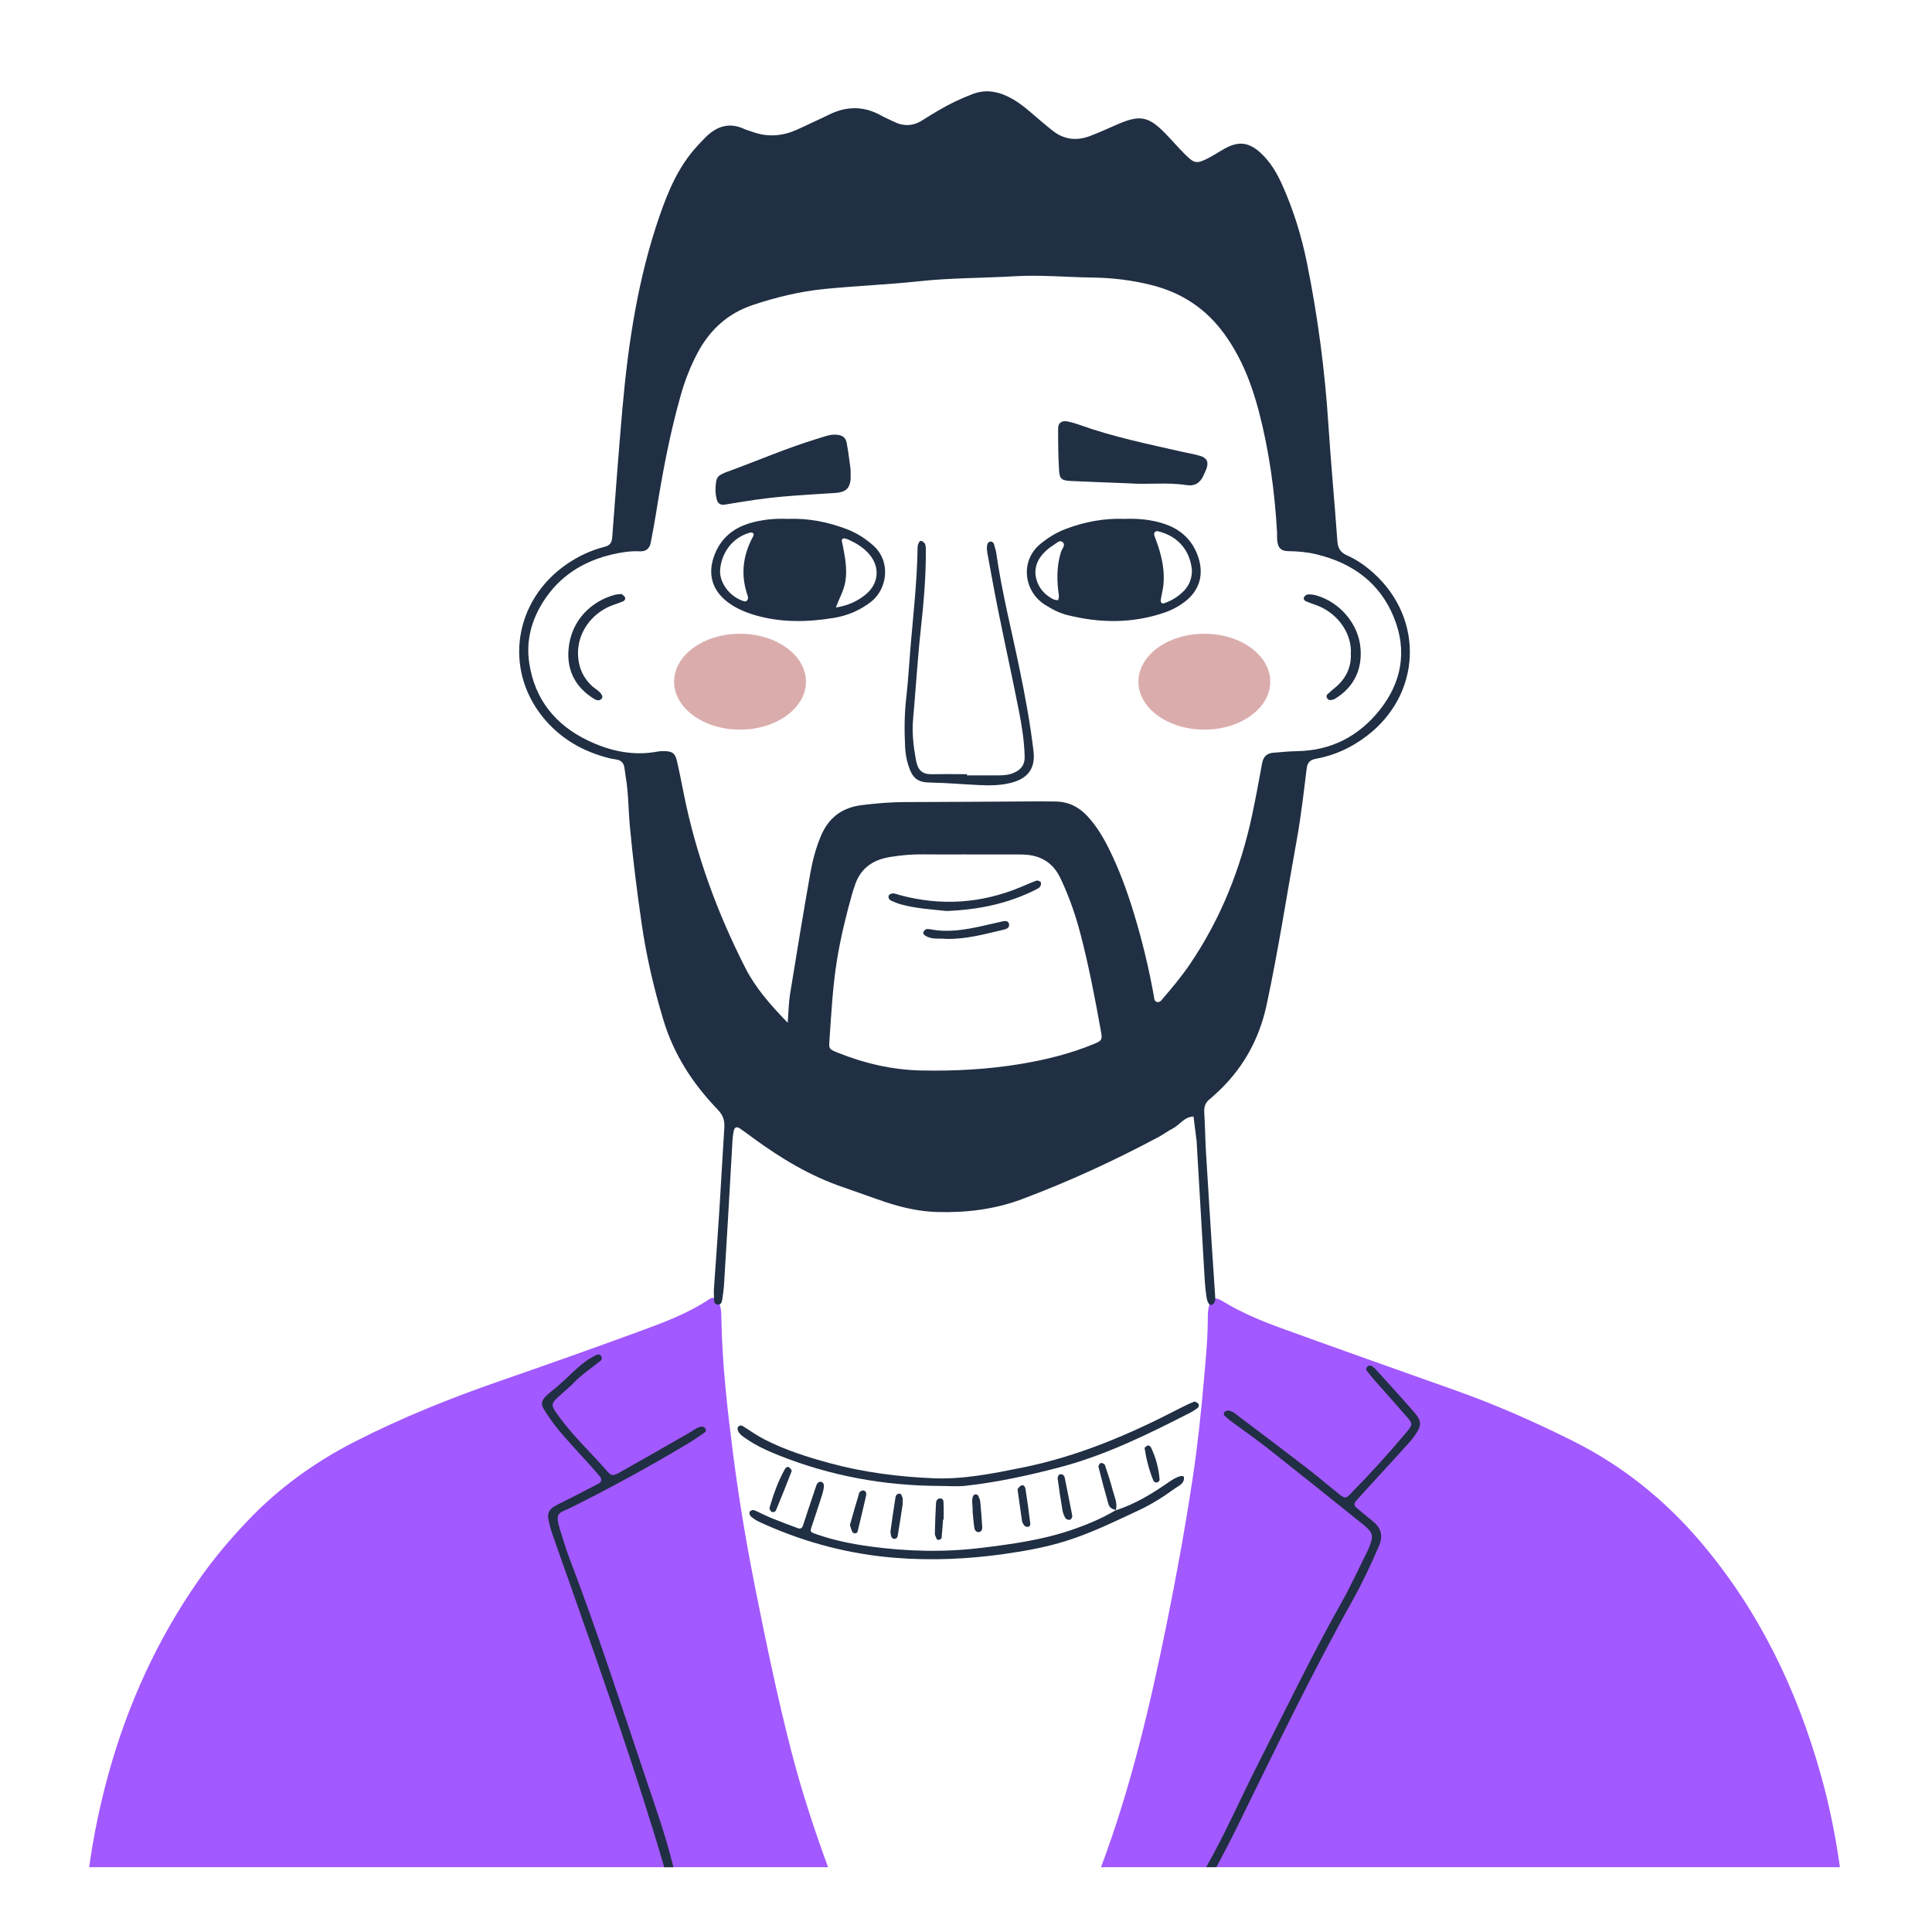 <?xml version="1.0" encoding="UTF-8" standalone="no" ?>
<!DOCTYPE svg PUBLIC "-//W3C//DTD SVG 1.1//EN" "http://www.w3.org/Graphics/SVG/1.1/DTD/svg11.dtd">
<svg xmlns="http://www.w3.org/2000/svg" xmlns:xlink="http://www.w3.org/1999/xlink" version="1.1" width="1080" height="1080" viewBox="0 0 1080 1080" xml:space="preserve">
<desc>Created with Fabric.js 5.2.4</desc>
<defs>
</defs>
<g transform="matrix(1 0 0 1 540 540)" id="7a1b4f6b-2a81-4103-9472-ee0b2394ea92"  >
<rect style="stroke: none; stroke-width: 1; stroke-dasharray: none; stroke-linecap: butt; stroke-dashoffset: 0; stroke-linejoin: miter; stroke-miterlimit: 4; fill: rgb(255,255,255); fill-rule: nonzero; opacity: 1; visibility: hidden;" vector-effect="non-scaling-stroke"  x="-540" y="-540" rx="0" ry="0" width="1080" height="1080" />
</g>
<g transform="matrix(1 0 0 1 540 540)" id="d96f305a-9704-4646-9f78-b02a3b05b58c"  >
</g>
<g transform="matrix(5.71 0 0 5.71 673.23 381.07)"  >
<ellipse style="stroke: none; stroke-width: 1; stroke-dasharray: none; stroke-linecap: butt; stroke-dashoffset: 0; stroke-linejoin: miter; stroke-miterlimit: 4; fill: rgb(218,173,172); fill-rule: nonzero; opacity: 1;" vector-effect="non-scaling-stroke"  cx="0" cy="0" rx="6.455" ry="4.693" />
</g>
<g transform="matrix(5.71 0 0 5.71 413.68 381.07)"  >
<ellipse style="stroke: none; stroke-width: 1; stroke-dasharray: none; stroke-linecap: butt; stroke-dashoffset: 0; stroke-linejoin: miter; stroke-miterlimit: 4; fill: rgb(218,173,172); fill-rule: nonzero; opacity: 1;" vector-effect="non-scaling-stroke"  cx="0" cy="0" rx="6.455" ry="4.693" />
</g>
<g transform="matrix(5.71 0 0 5.71 256.35 884.64)"  >
<path style="stroke: none; stroke-width: 1; stroke-dasharray: none; stroke-linecap: butt; stroke-dashoffset: 0; stroke-linejoin: miter; stroke-miterlimit: 4; fill: rgb(162,89,255); fill-rule: nonzero; opacity: 1;" vector-effect="non-scaling-stroke"  transform=" translate(-94.93, -195)" d="M 131.103 222.869 C 129.734 219.15 128.506 215.385 127.514 211.547 C 126.182 206.391 125.101 201.18 124.054 195.961 C 123.159 191.501 122.398 187.016 121.817 182.508 C 121.251 178.109 120.742 173.696 120.66 169.251 C 120.649 168.641 120.657 168.028 120.343 167.469 C 120.164 167.151 119.82 167.028 119.507 167.239 C 117.32 168.709 114.862 169.596 112.419 170.491 C 107.995 172.112 103.551 173.684 99.098 175.226 C 94.166 176.934 89.333 178.867 84.685 181.253 C 80.8 183.248 77.312 185.773 74.294 188.94 C 72.529 190.792 70.883 192.746 69.426 194.846 C 65.401 200.643 62.517 206.979 60.644 213.777 C 59.82 216.766 59.19 219.797 58.766 222.868 L 131.103 222.868 z" stroke-linecap="round" />
</g>
<g transform="matrix(5.71 0 0 5.71 821.98 884.81)"  >
<path style="stroke: none; stroke-width: 1; stroke-dasharray: none; stroke-linecap: butt; stroke-dashoffset: 0; stroke-linejoin: miter; stroke-miterlimit: 4; fill: rgb(162,89,255); fill-rule: nonzero; opacity: 1;" vector-effect="non-scaling-stroke"  transform=" translate(-194.06, -195.03)" d="M 230.234 222.869 C 229.807 219.815 229.198 216.796 228.364 213.827 C 226.025 205.5 222.355 197.857 216.745 191.203 C 213.191 186.987 209.004 183.593 204.059 181.127 C 200.333 179.268 196.534 177.588 192.608 176.196 C 187.017 174.213 181.427 172.23 175.848 170.212 C 173.762 169.458 171.703 168.625 169.8 167.46 C 169.008 166.976 168.633 167.134 168.44 168.041 C 168.382 168.311 168.347 168.591 168.349 168.867 C 168.361 170.98 168.153 173.078 167.969 175.178 C 167.684 178.439 167.339 181.694 166.847 184.929 C 166.121 189.698 165.261 194.443 164.298 199.171 C 162.662 207.208 160.782 215.176 157.894 222.867 L 230.234 222.867 z" stroke-linecap="round" />
</g>
<g transform="matrix(5.71 0 0 5.71 539.17 390.27)"  >
<path style="stroke: none; stroke-width: 1; stroke-dasharray: none; stroke-linecap: butt; stroke-dashoffset: 0; stroke-linejoin: miter; stroke-miterlimit: 4; fill: rgb(32,47,67); fill-rule: nonzero; opacity: 1;" vector-effect="non-scaling-stroke"  transform=" translate(-144.5, -108.36)" d="M 119.963 166.244 C 120.155 163.487 120.34 160.997 120.499 158.506 C 120.672 155.792 120.812 153.076 120.988 150.362 C 121.034 149.65 120.823 149.141 120.304 148.602 C 117.889 146.093 116.04 143.249 115.017 139.856 C 114.085 136.764 113.359 133.649 112.895 130.454 C 112.432 127.268 112.032 124.077 111.735 120.873 C 111.587 119.272 111.608 117.655 111.332 116.064 C 111.275 115.736 111.252 115.402 111.188 115.076 C 111.118 114.722 110.899 114.479 110.543 114.393 C 110.274 114.328 109.994 114.306 109.725 114.239 C 107.116 113.586 104.89 112.298 103.193 110.186 C 99.393 105.456 100.427 98.819 105.501 95.281 C 106.65 94.48 107.905 93.889 109.26 93.544 C 109.782 93.411 109.969 93.149 110.009 92.628 C 110.327 88.423 110.64 84.217 111.009 80.016 C 111.574 73.59 112.534 67.237 114.66 61.109 C 115.502 58.682 116.494 56.34 118.249 54.404 C 118.547 54.075 118.847 53.747 119.163 53.436 C 120.251 52.364 121.48 51.959 122.943 52.641 C 123.193 52.758 123.467 52.82 123.728 52.915 C 125.154 53.436 126.561 53.362 127.946 52.771 C 128.507 52.532 129.056 52.263 129.609 52.005 C 130.162 51.747 130.718 51.494 131.265 51.223 C 132.984 50.374 134.678 50.387 136.36 51.334 C 136.746 51.551 137.162 51.714 137.559 51.914 C 138.535 52.404 139.476 52.375 140.401 51.771 C 140.912 51.437 141.439 51.127 141.965 50.816 C 143.018 50.193 144.118 49.669 145.261 49.23 C 146.426 48.782 147.535 48.897 148.645 49.419 C 149.458 49.802 150.174 50.313 150.85 50.896 C 151.607 51.548 152.362 52.203 153.147 52.821 C 154.244 53.683 155.479 53.818 156.763 53.336 C 157.697 52.985 158.603 52.561 159.52 52.166 C 161.662 51.243 162.504 51.394 164.124 53.039 C 164.825 53.751 165.468 54.521 166.182 55.219 C 166.992 56.011 167.245 56.045 168.249 55.552 C 168.845 55.259 169.397 54.878 169.979 54.556 C 171.324 53.812 172.335 53.927 173.473 54.967 C 174.433 55.845 175.082 56.946 175.607 58.118 C 176.7 60.558 177.486 63.1 178.017 65.718 C 179.077 70.944 179.777 76.217 180.12 81.541 C 180.366 85.36 180.732 89.172 181.002 92.99 C 181.052 93.694 181.309 94.098 181.946 94.381 C 182.914 94.812 183.778 95.42 184.566 96.134 C 189.537 100.641 189.222 107.999 183.88 112.063 C 182.399 113.19 180.75 113.963 178.915 114.294 C 178.335 114.399 178.072 114.646 177.997 115.252 C 177.71 117.562 177.452 119.881 177.037 122.17 C 176.057 127.571 175.231 133.001 174.08 138.371 C 173.334 141.853 171.672 144.789 169.019 147.163 C 168.853 147.311 168.699 147.473 168.522 147.606 C 168.083 147.938 167.936 148.363 167.969 148.912 C 168.047 150.186 168.06 151.465 168.136 152.739 C 168.34 156.173 168.561 159.606 168.779 163.04 C 168.86 164.313 168.958 165.586 169.033 166.86 C 169.052 167.178 169.109 167.53 168.746 167.735 C 168.497 167.876 168.265 167.557 168.177 166.91 C 168.11 166.415 168.051 165.917 168.022 165.419 C 167.756 160.931 167.496 156.442 167.235 151.953 C 167.232 151.898 167.236 151.841 167.229 151.787 C 167.127 150.964 167.023 150.142 166.92 149.319 C 166.013 149.332 165.57 150.152 164.858 150.507 C 164.413 150.729 164.014 151.044 163.575 151.28 C 159.217 153.616 154.734 155.681 150.104 157.416 C 147.417 158.422 144.615 158.753 141.759 158.663 C 140.026 158.609 138.35 158.223 136.713 157.675 C 135.345 157.217 133.994 156.709 132.629 156.245 C 129.386 155.144 126.498 153.399 123.755 151.386 C 123.352 151.09 122.955 150.787 122.541 150.508 C 122.163 150.253 121.966 150.358 121.884 150.84 C 121.838 151.113 121.8 151.39 121.784 151.666 C 121.632 154.271 121.488 156.876 121.337 159.48 C 121.215 161.586 121.089 163.691 120.955 165.796 C 120.927 166.239 120.861 166.68 120.799 167.119 C 120.761 167.391 120.711 167.746 120.381 167.735 C 119.92 167.72 119.981 167.297 119.97 166.977 C 119.955 166.646 119.963 166.312 119.963 166.244 z M 127.19 140.14 C 127.28 138.998 127.287 138.161 127.419 137.344 C 128.056 133.403 128.704 129.463 129.397 125.531 C 129.618 124.279 129.941 123.045 130.439 121.857 C 131.2 120.042 132.529 119.063 134.47 118.828 C 135.849 118.661 137.226 118.538 138.618 118.535 C 143.003 118.526 147.388 118.49 151.773 118.467 C 152.328 118.464 152.884 118.467 153.439 118.478 C 154.672 118.504 155.682 118.998 156.521 119.901 C 157.4 120.848 158.058 121.938 158.628 123.083 C 159.62 125.074 160.385 127.157 161.038 129.281 C 161.87 131.987 162.537 134.734 163.036 137.521 C 163.074 137.731 163.059 137.999 163.294 138.087 C 163.624 138.212 163.791 137.918 163.96 137.72 C 164.862 136.665 165.751 135.603 166.535 134.452 C 169.577 129.986 171.535 125.069 172.656 119.804 C 173.014 118.123 173.324 116.431 173.633 114.74 C 173.75 114.1 174.091 113.752 174.734 113.704 C 175.508 113.646 176.282 113.561 177.058 113.549 C 180.392 113.501 183.088 112.092 185.129 109.542 C 187.302 106.828 187.861 103.729 186.54 100.466 C 185.164 97.069 182.487 95.141 178.99 94.286 C 178.074 94.062 177.135 93.979 176.185 93.968 C 175.477 93.96 175.194 93.64 175.116 92.948 C 175.085 92.673 175.111 92.393 175.096 92.116 C 174.871 88.118 174.328 84.168 173.316 80.288 C 172.611 77.585 171.605 75.019 169.953 72.729 C 168.153 70.235 165.767 68.657 162.791 67.914 C 160.895 67.44 158.98 67.208 157.028 67.182 C 154.476 67.148 151.915 66.906 149.375 67.057 C 146.275 67.242 143.165 67.211 140.069 67.545 C 136.982 67.878 133.873 67.997 130.783 68.304 C 128.407 68.539 126.093 69.1 123.817 69.855 C 121.352 70.674 119.606 72.258 118.399 74.498 C 117.687 75.821 117.142 77.215 116.731 78.662 C 115.668 82.402 114.947 86.214 114.335 90.049 C 114.169 91.086 113.981 92.121 113.778 93.152 C 113.668 93.714 113.309 94.016 112.716 93.985 C 111.82 93.939 110.941 94.077 110.076 94.274 C 107.194 94.931 104.842 96.404 103.247 98.93 C 102.088 100.766 101.553 102.77 101.893 104.963 C 102.439 108.49 104.438 110.955 107.57 112.478 C 109.737 113.532 112.054 114.052 114.497 113.582 C 114.713 113.541 114.94 113.544 115.161 113.549 C 115.885 113.565 116.169 113.759 116.336 114.47 C 116.589 115.549 116.798 116.639 117.016 117.726 C 118.215 123.695 120.285 129.358 123.044 134.772 C 124.032 136.715 125.451 138.34 127.19 140.14 z M 144.691 123.662 C 144.691 123.661 144.691 123.66 144.691 123.659 C 143.249 123.659 141.807 123.675 140.366 123.654 C 139.309 123.639 138.27 123.743 137.226 123.908 C 135.476 124.185 134.26 125.061 133.731 126.794 C 133.666 127.006 133.583 127.213 133.523 127.426 C 132.921 129.559 132.392 131.71 132.031 133.897 C 131.597 136.524 131.463 139.181 131.279 141.833 C 131.22 142.681 131.219 142.717 132.04 143.048 C 134.683 144.113 137.414 144.754 140.279 144.812 C 143.558 144.879 146.816 144.703 150.051 144.163 C 152.517 143.752 154.93 143.147 157.244 142.184 C 157.93 141.899 158.001 141.779 157.87 141.048 C 157.291 137.832 156.681 134.621 155.857 131.457 C 155.368 129.58 154.73 127.753 153.892 125.991 C 153.165 124.463 151.977 123.756 150.347 123.676 C 149.904 123.654 149.46 123.663 149.016 123.663 C 147.574 123.661 146.132 123.662 144.691 123.662 z" stroke-linecap="round" />
</g>
<g transform="matrix(5.71 0 0 5.71 734.03 903.56)"  >
<path style="stroke: none; stroke-width: 1; stroke-dasharray: none; stroke-linecap: butt; stroke-dashoffset: 0; stroke-linejoin: miter; stroke-miterlimit: 4; fill: rgb(32,47,67); fill-rule: nonzero; opacity: 1;" vector-effect="non-scaling-stroke"  transform=" translate(-178.65, -198.32)" d="M 170.552 179.166 C 171.8 180.093 173.079 180.979 174.299 181.941 C 177.394 184.381 180.468 186.848 183.54 189.319 C 184.54 190.124 184.597 190.431 184.118 191.603 C 184.055 191.757 183.986 191.909 183.911 192.058 C 183.089 193.694 182.329 195.365 181.432 196.959 C 178.515 202.136 175.942 207.489 173.253 212.783 C 171.549 216.138 170.044 219.594 168.185 222.87 L 169.183 222.87 C 169.856 221.602 170.527 220.332 171.159 219.044 C 174.828 211.572 178.435 204.07 182.493 196.795 C 183.466 195.051 184.323 193.245 185.106 191.405 C 185.509 190.458 185.323 189.679 184.526 189.034 C 183.965 188.58 183.407 188.123 182.859 187.654 C 182.667 187.49 182.648 187.27 182.816 187.068 C 182.993 186.854 183.181 186.651 183.368 186.446 C 184.828 184.847 186.293 183.252 187.747 181.648 C 188.082 181.279 188.41 180.897 188.692 180.488 C 189.273 179.645 189.27 179.172 188.599 178.398 C 187.361 176.973 186.085 175.582 184.821 174.181 C 184.711 174.059 184.585 173.946 184.451 173.851 C 184.311 173.751 184.142 173.727 183.999 173.843 C 183.857 173.958 183.798 174.124 183.916 174.281 C 184.148 174.59 184.39 174.893 184.645 175.183 C 185.709 176.391 186.79 177.585 187.844 178.802 C 188.397 179.44 188.41 179.552 187.849 180.223 C 186.067 182.353 184.199 184.407 182.25 186.384 C 181.863 186.777 181.744 186.785 181.265 186.406 C 180.221 185.579 179.212 184.706 178.157 183.892 C 175.915 182.164 173.657 180.456 171.394 178.754 C 171.049 178.494 170.722 178.159 170.236 178.17 C 170.136 178.223 170.009 178.252 169.956 178.33 C 169.907 178.402 169.893 178.571 169.942 178.623 C 170.127 178.82 170.333 179.003 170.552 179.166 z" stroke-linecap="round" />
</g>
<g transform="matrix(5.71 0 0 5.71 348.8 900.45)"  >
<path style="stroke: none; stroke-width: 1; stroke-dasharray: none; stroke-linecap: butt; stroke-dashoffset: 0; stroke-linejoin: miter; stroke-miterlimit: 4; fill: rgb(32,47,67); fill-rule: nonzero; opacity: 1;" vector-effect="non-scaling-stroke"  transform=" translate(-111.14, -197.77)" d="M 105.142 180.542 C 106.089 181.631 107.074 182.687 108.04 183.759 C 108.3 184.047 108.56 184.337 108.798 184.642 C 109.011 184.915 108.934 185.17 108.642 185.323 C 107.611 185.865 106.572 186.391 105.536 186.924 C 105.092 187.152 104.631 187.354 104.211 187.619 C 103.869 187.835 103.679 188.179 103.718 188.693 C 103.818 189.098 103.901 189.594 104.063 190.064 C 104.695 191.899 105.355 193.724 105.998 195.556 C 109.178 204.61 112.38 213.657 115.083 222.869 L 115.984 222.869 C 115.95 222.745 115.915 222.622 115.884 222.497 C 115.204 219.747 114.256 217.081 113.354 214.4 C 110.876 207.04 108.494 199.647 105.713 192.392 C 105.416 191.617 105.204 190.809 104.942 190.02 C 104.284 188.039 104.787 188.243 106.004 187.636 C 109.93 185.678 113.775 183.576 117.535 181.316 C 118.056 181.003 118.556 180.652 119.052 180.299 C 119.198 180.195 119.198 180.009 119.07 179.875 C 119 179.801 118.878 179.727 118.785 179.734 C 118.32 179.768 117.983 180.084 117.6 180.303 C 115.288 181.625 112.979 182.954 110.657 184.258 C 110.078 184.583 109.888 184.556 109.492 184.101 C 107.963 182.342 106.246 180.749 104.859 178.864 C 103.896 177.556 103.892 177.559 105.056 176.512 C 105.469 176.141 105.902 175.788 106.286 175.389 C 107.061 174.583 108.001 173.985 108.857 173.282 C 108.983 173.179 109.004 172.987 108.904 172.834 C 108.801 172.678 108.627 172.635 108.471 172.709 C 107.763 173.044 107.135 173.499 106.556 174.023 C 105.733 174.768 104.952 175.567 104.08 176.249 C 102.708 177.322 102.986 177.584 103.721 178.693 C 104.149 179.341 104.633 179.956 105.142 180.542 z" stroke-linecap="round" />
</g>
<g transform="matrix(5.71 0 0 5.71 540.41 848.35)"  >
<path style="stroke: none; stroke-width: 1; stroke-dasharray: none; stroke-linecap: butt; stroke-dashoffset: 0; stroke-linejoin: miter; stroke-miterlimit: 4; fill: rgb(32,47,67); fill-rule: nonzero; opacity: 1;" vector-effect="non-scaling-stroke"  transform=" translate(-144.72, -188.64)" d="M 159.316 187.921 C 161.243 187.309 162.935 186.255 164.58 185.114 C 165.355 184.577 165.972 184.413 165.988 184.72 C 166.02 185.344 165.459 185.523 165.076 185.802 C 163.953 186.62 162.781 187.36 161.516 187.948 C 159.201 189.024 156.912 190.151 154.465 190.92 C 152.497 191.538 150.478 191.905 148.447 192.194 C 144.866 192.704 141.265 192.864 137.652 192.572 C 133.24 192.215 129.02 191.114 124.978 189.316 C 124.47 189.09 123.953 188.876 123.55 188.483 C 123.461 188.396 123.414 188.147 123.474 188.058 C 123.545 187.955 123.787 187.865 123.897 187.91 C 124.461 188.14 124.996 188.439 125.56 188.669 C 126.432 189.026 127.317 189.353 128.202 189.68 C 128.444 189.769 128.605 189.674 128.691 189.409 C 128.997 188.459 129.319 187.514 129.635 186.568 C 129.758 186.2 129.876 185.829 130.009 185.465 C 130.093 185.234 130.294 185.069 130.516 185.153 C 130.732 185.234 130.765 185.497 130.724 185.725 C 130.685 185.943 130.642 186.162 130.574 186.372 C 130.251 187.375 129.928 188.378 129.587 189.376 C 129.361 190.037 129.346 190.039 130.036 190.279 C 131.72 190.864 133.461 191.219 135.221 191.46 C 138.866 191.958 142.511 192.05 146.179 191.6 C 149.105 191.241 152.011 190.844 154.817 189.903 C 156.392 189.374 157.924 188.748 159.353 187.889 L 159.316 187.921 z" stroke-linecap="round" />
</g>
<g transform="matrix(5.71 0 0 5.71 541.26 807.16)"  >
<path style="stroke: none; stroke-width: 1; stroke-dasharray: none; stroke-linecap: butt; stroke-dashoffset: 0; stroke-linejoin: miter; stroke-miterlimit: 4; fill: rgb(32,47,67); fill-rule: nonzero; opacity: 1;" vector-effect="non-scaling-stroke"  transform=" translate(-144.87, -181.42)" d="M 141.972 185.532 C 136.602 185.503 131.399 184.551 126.398 182.568 C 125.264 182.118 124.15 181.619 123.14 180.921 C 122.824 180.702 122.474 180.501 122.326 180.115 C 122.267 179.962 122.255 179.776 122.429 179.676 C 122.512 179.628 122.659 179.592 122.726 179.633 C 123.435 180.062 124.108 180.56 124.842 180.94 C 126.918 182.016 129.134 182.715 131.388 183.323 C 134.671 184.209 138.018 184.633 141.4 184.781 C 144.357 184.91 147.243 184.324 150.127 183.745 C 155.559 182.655 160.595 180.521 165.482 177.984 C 165.971 177.73 166.47 177.49 166.981 177.286 C 167.079 177.247 167.294 177.372 167.386 177.48 C 167.499 177.612 167.446 177.809 167.309 177.913 C 167.09 178.08 166.855 178.232 166.61 178.357 C 162.464 180.481 158.294 182.541 153.753 183.726 C 150.748 184.51 147.719 185.171 144.632 185.516 C 143.754 185.615 142.858 185.532 141.972 185.532 z" stroke-linecap="round" />
</g>
<g transform="matrix(5.71 0 0 5.71 436.32 832.62)"  >
<path style="stroke: none; stroke-width: 1; stroke-dasharray: none; stroke-linecap: butt; stroke-dashoffset: 0; stroke-linejoin: miter; stroke-miterlimit: 4; fill: rgb(32,47,67); fill-rule: nonzero; opacity: 1;" vector-effect="non-scaling-stroke"  transform=" translate(-126.47, -185.88)" d="M 125.562 188.057 C 125.514 187.96 125.359 187.798 125.39 187.689 C 125.769 186.369 126.228 185.076 126.904 183.874 C 126.975 183.747 127.143 183.595 127.314 183.717 C 127.431 183.801 127.591 184.005 127.559 184.09 C 127.068 185.371 126.554 186.644 126.028 187.911 C 125.97 188.049 125.808 188.155 125.562 188.057 z" stroke-linecap="round" />
</g>
<g transform="matrix(5.71 0 0 5.71 595.32 836.86)"  >
<path style="stroke: none; stroke-width: 1; stroke-dasharray: none; stroke-linecap: butt; stroke-dashoffset: 0; stroke-linejoin: miter; stroke-miterlimit: 4; fill: rgb(32,47,67); fill-rule: nonzero; opacity: 1;" vector-effect="non-scaling-stroke"  transform=" translate(-154.34, -186.63)" d="M 155.058 188.475 C 155.047 188.669 154.94 188.837 154.797 188.86 C 154.665 188.881 154.442 188.795 154.378 188.686 C 154.24 188.452 154.14 188.181 154.094 187.913 C 153.918 186.879 153.761 185.843 153.624 184.803 C 153.607 184.675 153.736 184.429 153.838 184.404 C 154.068 184.346 154.269 184.495 154.319 184.739 C 154.573 185.983 154.813 187.23 155.058 188.475 z" stroke-linecap="round" />
</g>
<g transform="matrix(5.71 0 0 5.71 619.06 831.05)"  >
<path style="stroke: none; stroke-width: 1; stroke-dasharray: none; stroke-linecap: butt; stroke-dashoffset: 0; stroke-linejoin: miter; stroke-miterlimit: 4; fill: rgb(32,47,67); fill-rule: nonzero; opacity: 1;" vector-effect="non-scaling-stroke"  transform=" translate(-158.5, -185.61)" d="M 159.352 187.89 C 158.999 187.84 158.699 187.669 158.602 187.33 C 158.254 186.119 157.932 184.9 157.626 183.678 C 157.599 183.569 157.738 183.328 157.84 183.301 C 157.958 183.27 158.214 183.376 158.249 183.478 C 158.532 184.308 158.808 185.144 159.025 185.993 C 159.186 186.621 159.517 187.235 159.316 187.922 L 159.352 187.89 z" stroke-linecap="round" />
</g>
<g transform="matrix(5.71 0 0 5.71 479.67 845.19)"  >
<path style="stroke: none; stroke-width: 1; stroke-dasharray: none; stroke-linecap: butt; stroke-dashoffset: 0; stroke-linejoin: miter; stroke-miterlimit: 4; fill: rgb(32,47,67); fill-rule: nonzero; opacity: 1;" vector-effect="non-scaling-stroke"  transform=" translate(-134.07, -188.09)" d="M 133.272 189.365 C 133.569 188.327 133.863 187.261 134.189 186.205 C 134.222 186.097 134.448 185.972 134.571 185.984 C 134.841 186.011 134.907 186.256 134.857 186.481 C 134.589 187.671 134.308 188.857 134.016 190.041 C 133.999 190.111 133.85 190.192 133.764 190.19 C 133.672 190.188 133.539 190.114 133.5 190.034 C 133.407 189.842 133.358 189.628 133.272 189.365 z" stroke-linecap="round" />
</g>
<g transform="matrix(5.71 0 0 5.71 572.38 841.93)"  >
<path style="stroke: none; stroke-width: 1; stroke-dasharray: none; stroke-linecap: butt; stroke-dashoffset: 0; stroke-linejoin: miter; stroke-miterlimit: 4; fill: rgb(32,47,67); fill-rule: nonzero; opacity: 1;" vector-effect="non-scaling-stroke"  transform=" translate(-150.32, -187.52)" d="M 149.695 185.862 C 149.804 185.741 149.886 185.584 150.014 185.519 C 150.311 185.369 150.442 185.653 150.471 185.829 C 150.654 186.967 150.808 188.11 150.945 189.255 C 150.96 189.384 150.847 189.583 150.633 189.553 C 150.535 189.539 150.414 189.495 150.358 189.422 C 150.26 189.295 150.16 189.142 150.137 188.989 C 149.98 187.957 149.843 186.921 149.695 185.862 z" stroke-linecap="round" />
</g>
<g transform="matrix(5.71 0 0 5.71 501.19 847.63)"  >
<path style="stroke: none; stroke-width: 1; stroke-dasharray: none; stroke-linecap: butt; stroke-dashoffset: 0; stroke-linejoin: miter; stroke-miterlimit: 4; fill: rgb(32,47,67); fill-rule: nonzero; opacity: 1;" vector-effect="non-scaling-stroke"  transform=" translate(-137.84, -188.52)" d="M 138.431 187.382 C 138.307 188.181 138.139 189.321 137.946 190.456 C 137.922 190.599 137.796 190.753 137.592 190.726 C 137.404 190.702 137.328 190.557 137.295 190.4 C 137.261 190.241 137.232 190.07 137.254 189.911 C 137.404 188.824 137.562 187.737 137.734 186.653 C 137.771 186.418 137.965 186.252 138.199 186.314 C 138.304 186.342 138.374 186.563 138.425 186.709 C 138.459 186.808 138.431 186.927 138.431 187.382 z" stroke-linecap="round" />
</g>
<g transform="matrix(5.71 0 0 5.71 546.26 845.92)"  >
<path style="stroke: none; stroke-width: 1; stroke-dasharray: none; stroke-linecap: butt; stroke-dashoffset: 0; stroke-linejoin: miter; stroke-miterlimit: 4; fill: rgb(32,47,67); fill-rule: nonzero; opacity: 1;" vector-effect="non-scaling-stroke"  transform=" translate(-145.74, -188.22)" d="M 145.292 188.05 C 145.323 187.411 145.157 186.968 145.337 186.54 C 145.371 186.46 145.483 186.371 145.564 186.365 C 145.653 186.359 145.795 186.421 145.832 186.495 C 145.928 186.686 146.02 186.896 146.041 187.105 C 146.122 187.929 146.185 188.755 146.232 189.581 C 146.245 189.803 146.162 190.045 145.89 190.065 C 145.633 190.083 145.491 189.855 145.461 189.655 C 145.372 189.058 145.331 188.453 145.292 188.05 z" stroke-linecap="round" />
</g>
<g transform="matrix(5.71 0 0 5.71 525.07 849.25)"  >
<path style="stroke: none; stroke-width: 1; stroke-dasharray: none; stroke-linecap: butt; stroke-dashoffset: 0; stroke-linejoin: miter; stroke-miterlimit: 4; fill: rgb(32,47,67); fill-rule: nonzero; opacity: 1;" vector-effect="non-scaling-stroke"  transform=" translate(-142.03, -188.8)" d="M 142.397 188.841 C 142.352 189.443 142.313 190.046 142.252 190.647 C 142.245 190.711 142.109 190.778 142.021 190.814 C 141.897 190.864 141.801 190.807 141.753 190.68 C 141.696 190.528 141.592 190.374 141.595 190.222 C 141.617 189.227 141.654 188.232 141.708 187.239 C 141.72 187.022 141.82 186.778 142.081 186.766 C 142.493 186.747 142.436 187.106 142.448 187.347 C 142.474 187.843 142.456 188.341 142.456 188.839 C 142.437 188.84 142.417 188.841 142.397 188.841 z" stroke-linecap="round" />
</g>
<g transform="matrix(5.71 0 0 5.71 644.01 818.36)"  >
<path style="stroke: none; stroke-width: 1; stroke-dasharray: none; stroke-linecap: butt; stroke-dashoffset: 0; stroke-linejoin: miter; stroke-miterlimit: 4; fill: rgb(32,47,67); fill-rule: nonzero; opacity: 1;" vector-effect="non-scaling-stroke"  transform=" translate(-162.87, -183.38)" d="M 162.38 181.597 C 162.543 181.522 162.708 181.639 162.769 181.768 C 163.246 182.768 163.527 183.825 163.61 184.931 C 163.616 185.008 163.502 185.131 163.416 185.169 C 163.244 185.246 163.056 185.148 162.999 185.009 C 162.58 183.988 162.308 182.923 162.14 181.833 C 162.131 181.774 162.282 181.69 162.38 181.597 z" stroke-linecap="round" />
</g>
<g transform="matrix(5.71 0 0 5.71 622.6 318.59)"  >
<path style="stroke: none; stroke-width: 1; stroke-dasharray: none; stroke-linecap: butt; stroke-dashoffset: 0; stroke-linejoin: miter; stroke-miterlimit: 4; fill: rgb(32,47,67); fill-rule: nonzero; opacity: 1;" vector-effect="non-scaling-stroke"  transform=" translate(-159.12, -95.8)" d="M 160.214 90.802 C 161.494 90.756 162.759 90.868 163.984 91.261 C 165.673 91.804 166.849 92.879 167.407 94.593 C 167.952 96.266 167.507 97.802 166.119 98.882 C 165.505 99.36 164.823 99.724 164.082 99.978 C 160.949 101.052 157.785 101.016 154.608 100.229 C 153.8 100.029 153.06 99.641 152.356 99.191 C 150.323 97.891 149.908 94.907 151.956 93.24 C 152.693 92.64 153.481 92.148 154.369 91.807 C 156.252 91.086 158.195 90.725 160.214 90.802 z M 166.773 95.845 C 166.621 94.104 165.614 92.538 163.436 92.01 C 163.21 91.955 163.009 92.175 163.086 92.407 C 163.207 92.774 163.359 93.131 163.476 93.499 C 163.862 94.718 164.111 95.962 163.984 97.247 C 163.935 97.739 163.799 98.221 163.724 98.711 C 163.684 98.973 163.814 99.149 164.09 99.051 C 164.828 98.788 165.486 98.382 166.024 97.808 C 166.537 97.26 166.771 96.594 166.773 95.845 z M 151.447 96.159 C 151.555 97.249 152.136 98.13 153.206 98.674 C 153.342 98.743 153.516 98.737 153.673 98.766 C 153.7 98.614 153.769 98.455 153.748 98.31 C 153.539 96.875 153.513 95.457 153.952 94.046 C 154.052 93.725 154.493 93.314 154.048 93.029 C 153.797 92.869 153.451 93.224 153.176 93.398 C 152.706 93.695 152.288 94.057 151.961 94.511 C 151.629 94.97 151.432 95.478 151.447 96.159 z" stroke-linecap="round" />
</g>
<g transform="matrix(5.71 0 0 5.71 446.2 318.59)"  >
<path style="stroke: none; stroke-width: 1; stroke-dasharray: none; stroke-linecap: butt; stroke-dashoffset: 0; stroke-linejoin: miter; stroke-miterlimit: 4; fill: rgb(32,47,67); fill-rule: nonzero; opacity: 1;" vector-effect="non-scaling-stroke"  transform=" translate(-128.21, -95.8)" d="M 127.175 90.802 C 129.207 90.726 131.147 91.104 133.027 91.832 C 133.967 92.196 134.793 92.732 135.549 93.4 C 137.33 94.973 136.934 97.698 135.323 98.935 C 134.242 99.765 133.01 100.286 131.699 100.498 C 129.117 100.916 126.524 100.976 123.973 100.225 C 123.012 99.942 122.098 99.554 121.293 98.942 C 119.819 97.822 119.35 96.271 119.945 94.53 C 120.527 92.826 121.715 91.766 123.413 91.243 C 124.643 90.863 125.906 90.755 127.175 90.802 z M 131.893 99.479 C 133.065 99.304 133.952 98.882 134.734 98.273 C 136.179 97.148 136.272 95.373 134.992 94.073 C 134.48 93.553 133.872 93.168 133.209 92.872 C 133.016 92.786 132.748 92.661 132.6 92.732 C 132.376 92.839 132.518 93.106 132.559 93.321 C 132.784 94.514 133.032 95.688 132.826 96.938 C 132.683 97.811 132.243 98.558 131.893 99.479 z M 120.559 95.98 C 120.592 97.23 121.605 98.476 122.909 98.87 C 123.174 98.95 123.384 98.676 123.261 98.325 C 122.564 96.334 122.775 94.429 123.759 92.588 C 123.837 92.441 123.927 92.279 123.74 92.163 C 123.666 92.117 123.532 92.136 123.436 92.164 C 121.374 92.77 120.58 94.652 120.559 95.98 z" stroke-linecap="round" />
</g>
<g transform="matrix(5.71 0 0 5.71 633.22 253.38)"  >
<path style="stroke: none; stroke-width: 1; stroke-dasharray: none; stroke-linecap: butt; stroke-dashoffset: 0; stroke-linejoin: miter; stroke-miterlimit: 4; fill: rgb(32,47,67); fill-rule: nonzero; opacity: 1;" vector-effect="non-scaling-stroke"  transform=" translate(-160.98, -84.37)" d="M 160.597 87.312 C 158.719 87.238 156.841 87.175 154.964 87.086 C 154.032 87.042 153.824 86.909 153.769 86.066 C 153.679 84.689 153.671 83.306 153.675 81.925 C 153.677 81.391 154.041 81.146 154.584 81.254 C 155.015 81.34 155.442 81.467 155.856 81.616 C 159.089 82.779 162.449 83.457 165.787 84.221 C 166.379 84.357 166.983 84.45 167.564 84.622 C 168.248 84.825 168.431 85.236 168.191 85.886 C 168.115 86.093 168.016 86.292 167.929 86.495 C 167.608 87.245 167.074 87.619 166.231 87.485 C 164.363 87.188 162.472 87.455 160.597 87.312 z" stroke-linecap="round" />
</g>
<g transform="matrix(5.71 0 0 5.71 437.73 262.57)"  >
<path style="stroke: none; stroke-width: 1; stroke-dasharray: none; stroke-linecap: butt; stroke-dashoffset: 0; stroke-linejoin: miter; stroke-miterlimit: 4; fill: rgb(32,47,67); fill-rule: nonzero; opacity: 1;" vector-effect="non-scaling-stroke"  transform=" translate(-126.72, -85.98)" d="M 133.331 85.957 C 133.331 86.548 133.352 86.772 133.327 86.99 C 133.241 87.735 132.921 88.084 132.202 88.212 C 131.931 88.26 131.651 88.267 131.375 88.285 C 128.947 88.441 126.516 88.564 124.105 88.91 C 123.067 89.059 122.032 89.228 120.998 89.4 C 120.599 89.466 120.346 89.282 120.244 88.935 C 120.07 88.344 120.08 87.732 120.172 87.127 C 120.215 86.845 120.358 86.608 120.624 86.469 C 120.771 86.392 120.916 86.308 121.071 86.252 C 124.086 85.159 127.03 83.871 130.103 82.939 C 130.681 82.764 131.251 82.529 131.878 82.55 C 132.479 82.57 132.85 82.791 132.955 83.371 C 133.134 84.348 133.244 85.337 133.331 85.957 z" stroke-linecap="round" />
</g>
<g transform="matrix(5.71 0 0 5.71 541.83 370.66)"  >
<path style="stroke: none; stroke-width: 1; stroke-dasharray: none; stroke-linecap: butt; stroke-dashoffset: 0; stroke-linejoin: miter; stroke-miterlimit: 4; fill: rgb(32,47,67); fill-rule: nonzero; opacity: 1;" vector-effect="non-scaling-stroke"  transform=" translate(-144.97, -104.92)" d="M 144.742 115.915 C 145.797 115.915 146.852 115.919 147.907 115.913 C 148.408 115.91 148.899 115.861 149.369 115.649 C 150.047 115.344 150.411 114.863 150.393 114.098 C 150.359 112.593 150.126 111.111 149.837 109.643 C 149.194 106.379 148.48 103.129 147.819 99.869 C 147.434 97.967 147.094 96.056 146.741 94.148 C 146.701 93.932 146.686 93.706 146.703 93.488 C 146.72 93.264 146.806 93.032 147.077 93.026 C 147.24 93.022 147.362 93.157 147.406 93.333 C 147.473 93.602 147.572 93.866 147.611 94.139 C 148.15 97.932 149.097 101.643 149.87 105.389 C 150.431 108.104 150.939 110.829 151.263 113.585 C 151.444 115.131 150.785 116.134 149.271 116.583 C 148.191 116.903 147.079 116.916 145.967 116.865 C 144.36 116.791 142.754 116.645 141.147 116.619 C 139.902 116.599 139.407 116.197 139.007 114.941 C 138.823 114.365 138.719 113.748 138.689 113.144 C 138.608 111.536 138.614 109.931 138.799 108.323 C 138.995 106.615 139.085 104.896 139.232 103.182 C 139.503 100.032 139.857 96.888 139.908 93.722 C 139.911 93.557 139.919 93.378 139.984 93.233 C 140.043 93.102 140.124 92.884 140.337 92.983 C 140.467 93.044 140.614 93.17 140.655 93.298 C 140.72 93.504 140.717 93.735 140.718 93.956 C 140.73 96.624 140.481 99.273 140.191 101.922 C 140.016 103.521 139.904 105.126 139.769 106.729 C 139.667 107.945 139.589 109.163 139.473 110.378 C 139.345 111.72 139.505 113.046 139.739 114.354 C 139.938 115.467 140.372 115.829 141.413 115.804 C 142.522 115.777 143.632 115.798 144.742 115.798 C 144.742 115.836 144.742 115.876 144.742 115.915 z" stroke-linecap="round" />
</g>
<g transform="matrix(5.71 0 0 5.71 333.59 361.78)"  >
<path style="stroke: none; stroke-width: 1; stroke-dasharray: none; stroke-linecap: butt; stroke-dashoffset: 0; stroke-linejoin: miter; stroke-miterlimit: 4; fill: rgb(32,47,67); fill-rule: nonzero; opacity: 1;" vector-effect="non-scaling-stroke"  transform=" translate(-108.47, -103.37)" d="M 110.899 98.163 C 111.015 98.27 111.166 98.353 111.23 98.479 C 111.318 98.653 111.184 98.822 111.042 98.884 C 110.635 99.059 110.205 99.177 109.796 99.348 C 107.967 100.113 106.525 101.976 106.638 104.188 C 106.699 105.371 107.127 106.334 107.965 107.136 C 108.164 107.327 108.407 107.471 108.62 107.648 C 109.011 107.974 109.118 108.282 108.916 108.45 C 108.645 108.675 108.39 108.543 108.158 108.398 C 106.392 107.297 105.543 105.656 105.703 103.626 C 105.934 100.693 107.997 98.854 110.218 98.248 C 110.429 98.191 110.654 98.192 110.899 98.163 z" stroke-linecap="round" />
</g>
<g transform="matrix(5.71 0 0 5.71 744.74 361.84)"  >
<path style="stroke: none; stroke-width: 1; stroke-dasharray: none; stroke-linecap: butt; stroke-dashoffset: 0; stroke-linejoin: miter; stroke-miterlimit: 4; fill: rgb(32,47,67); fill-rule: nonzero; opacity: 1;" vector-effect="non-scaling-stroke"  transform=" translate(-180.53, -103.38)" d="M 182.348 104.016 C 182.468 102.203 181.248 100.199 179.185 99.339 C 178.776 99.169 178.345 99.051 177.941 98.872 C 177.804 98.811 177.674 98.623 177.774 98.459 C 177.847 98.339 178.015 98.212 178.146 98.206 C 178.417 98.193 178.701 98.224 178.963 98.299 C 181.27 98.961 183.109 101.089 183.297 103.48 C 183.462 105.579 182.653 107.271 180.824 108.407 C 180.689 108.491 180.518 108.534 180.359 108.55 C 180.268 108.559 180.14 108.501 180.076 108.43 C 179.959 108.301 179.926 108.116 180.055 107.987 C 180.288 107.755 180.547 107.549 180.8 107.339 C 181.846 106.471 182.404 105.378 182.348 104.016 z" stroke-linecap="round" />
</g>
<g transform="matrix(5.71 0 0 5.71 539.3 500.74)"  >
<path style="stroke: none; stroke-width: 1; stroke-dasharray: none; stroke-linecap: butt; stroke-dashoffset: 0; stroke-linejoin: miter; stroke-miterlimit: 4; fill: rgb(32,47,67); fill-rule: nonzero; opacity: 1;" vector-effect="non-scaling-stroke"  transform=" translate(-144.52, -127.72)" d="M 142.72 129.21 C 141.308 129.053 139.757 128.976 138.255 128.557 C 137.937 128.468 137.626 128.344 137.326 128.204 C 137.114 128.105 136.984 127.89 137.095 127.673 C 137.151 127.564 137.371 127.483 137.513 127.488 C 137.728 127.497 137.94 127.593 138.153 127.651 C 142.195 128.745 146.147 128.477 150.01 126.865 C 150.52 126.652 151.024 126.422 151.545 126.241 C 151.66 126.201 151.899 126.296 151.966 126.401 C 152.026 126.495 151.967 126.719 151.887 126.833 C 151.798 126.959 151.633 127.04 151.488 127.114 C 148.772 128.486 145.869 129.093 142.72 129.21 z" stroke-linecap="round" />
</g>
<g transform="matrix(5.71 0 0 5.71 540.1 519.89)"  >
<path style="stroke: none; stroke-width: 1; stroke-dasharray: none; stroke-linecap: butt; stroke-dashoffset: 0; stroke-linejoin: miter; stroke-miterlimit: 4; fill: rgb(32,47,67); fill-rule: nonzero; opacity: 1;" vector-effect="non-scaling-stroke"  transform=" translate(-144.66, -131.08)" d="M 142.695 131.951 C 142.093 131.868 141.348 132.047 140.691 131.653 C 140.561 131.575 140.399 131.469 140.486 131.264 C 140.553 131.107 140.664 130.987 140.851 130.985 C 140.96 130.984 141.071 130.99 141.178 131.011 C 142.847 131.339 144.479 131.063 146.106 130.716 C 146.754 130.578 147.395 130.406 148.044 130.274 C 148.347 130.212 148.775 130.064 148.855 130.512 C 148.931 130.935 148.482 131.01 148.179 131.081 C 146.407 131.498 144.644 131.986 142.695 131.951 z" stroke-linecap="round" />
</g>
<g transform="matrix(NaN NaN NaN NaN 0 0)"  >
<g style=""   >
</g>
</g>
<g transform="matrix(NaN NaN NaN NaN 0 0)"  >
<g style=""   >
</g>
</g>
</svg>